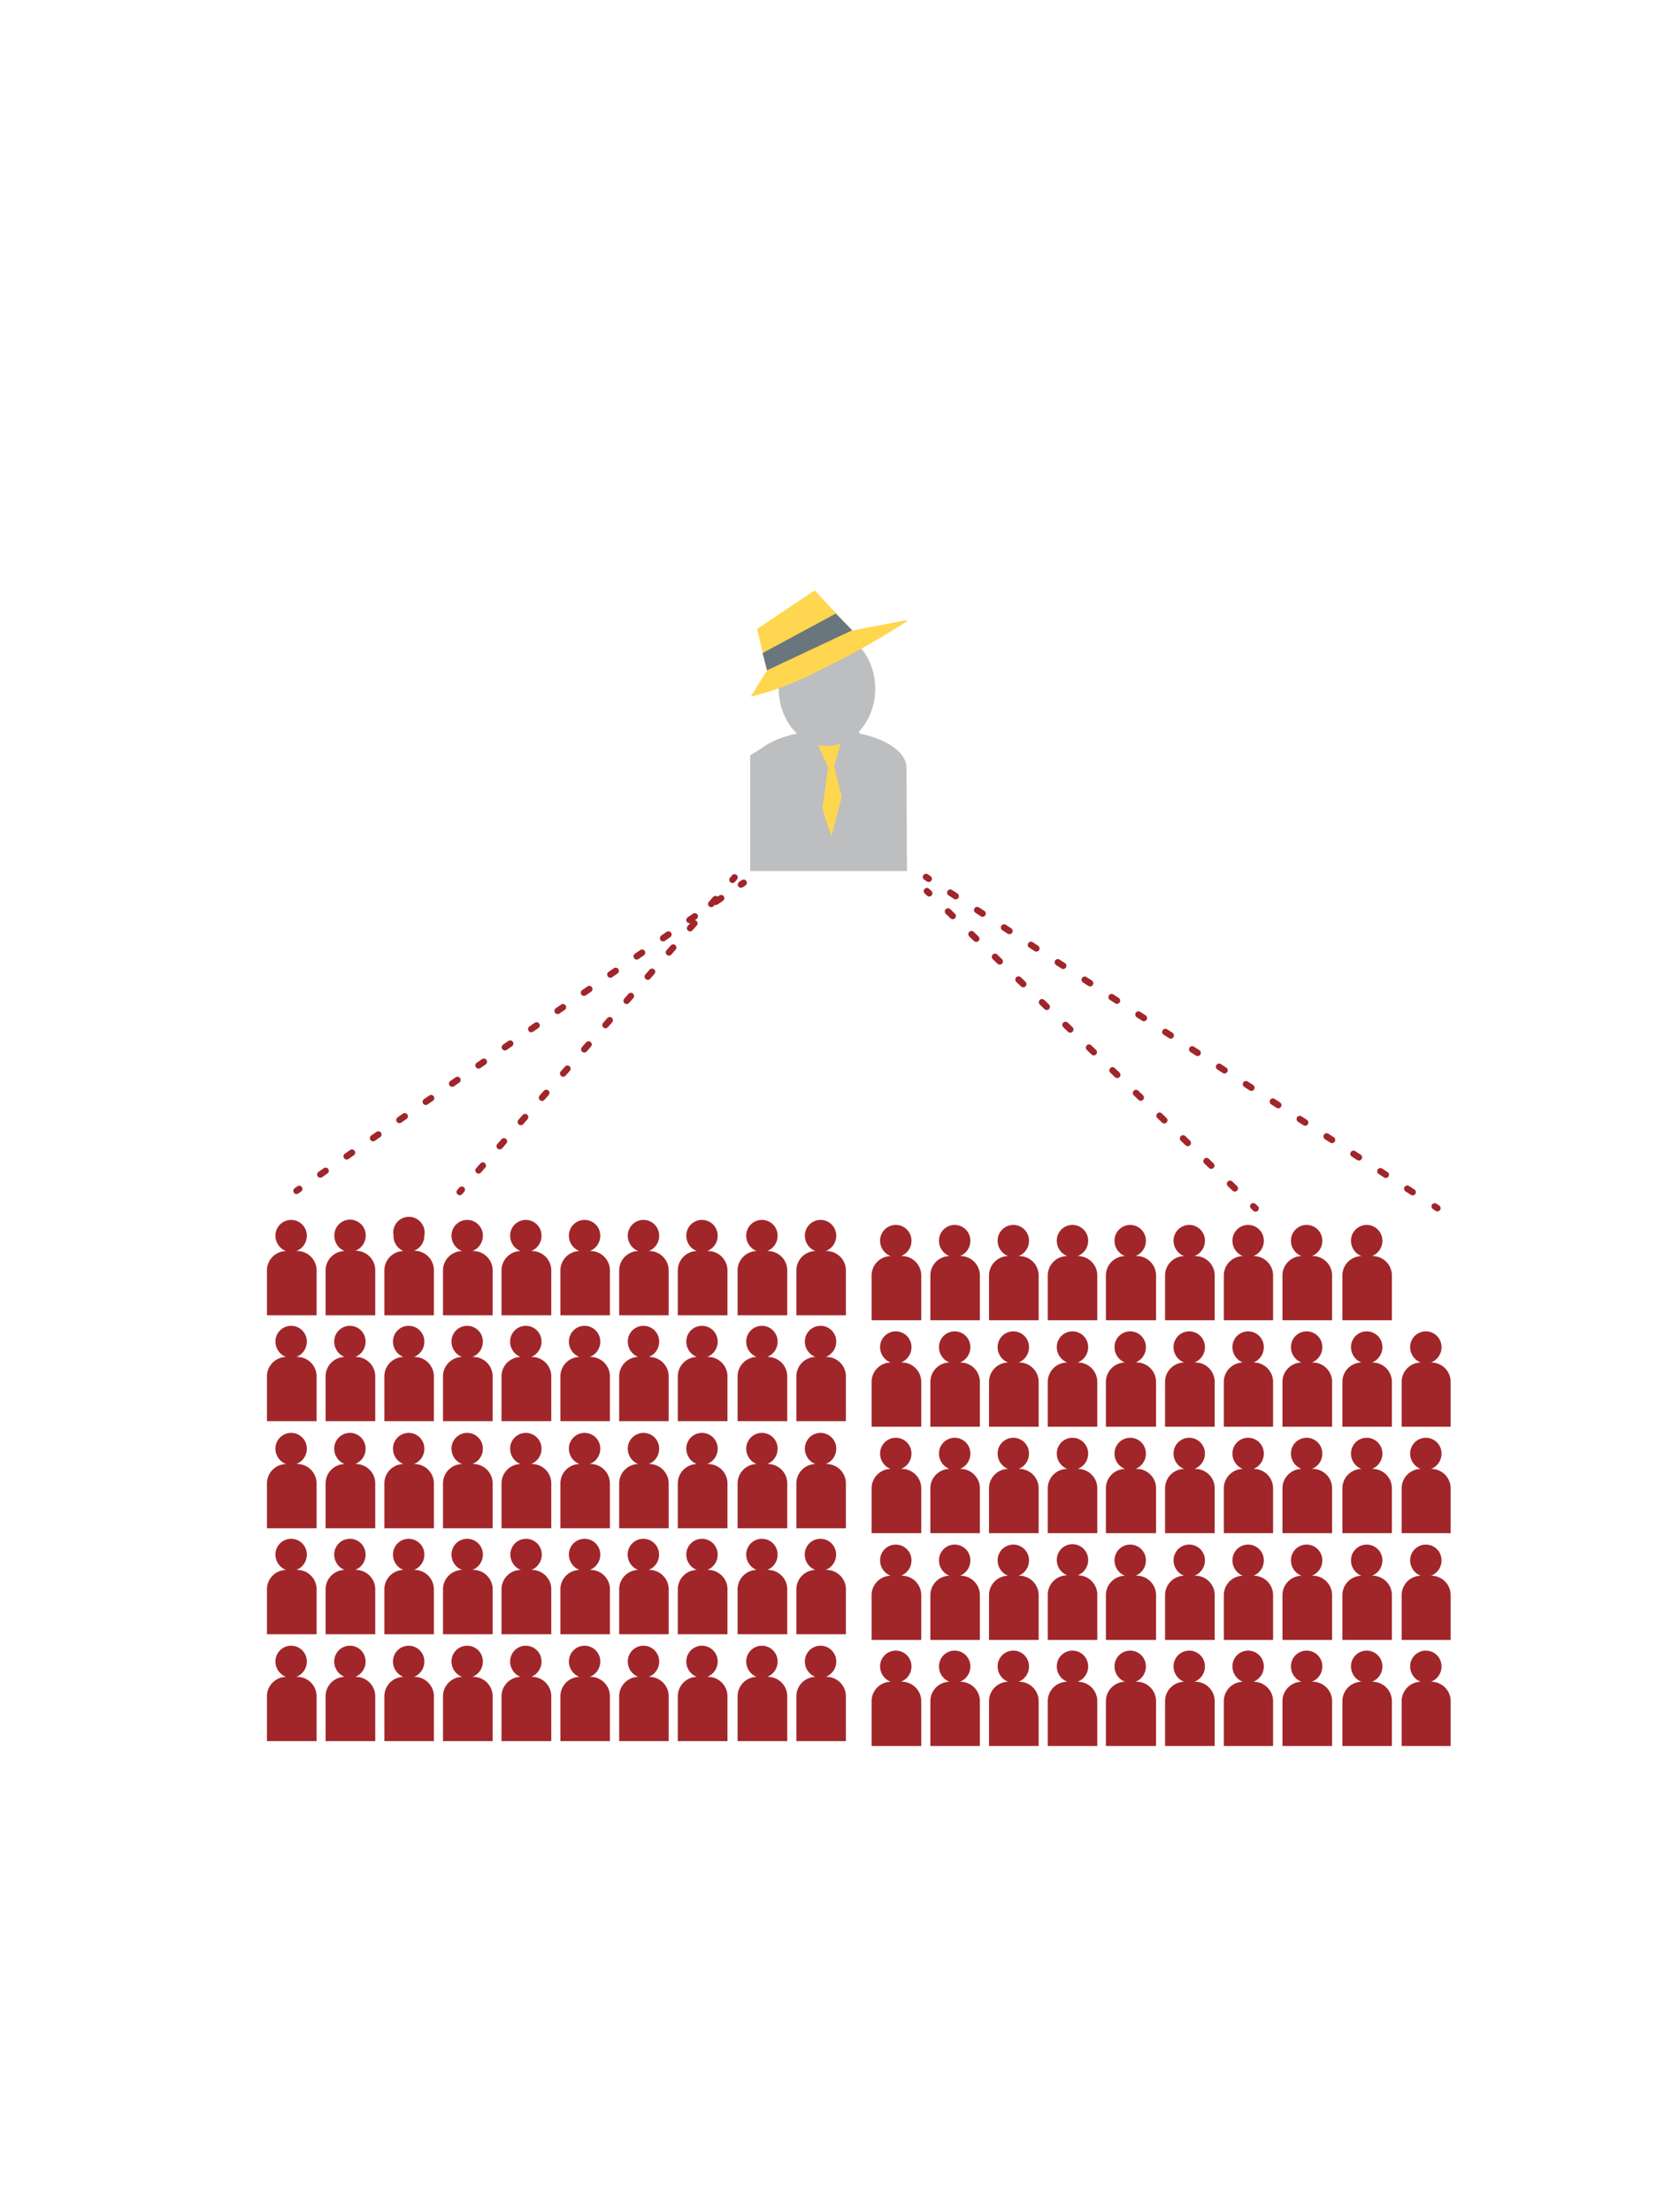 <svg id="Picture" xmlns="http://www.w3.org/2000/svg" xmlns:xlink="http://www.w3.org/1999/xlink" viewBox="0 0 129.4 171.88"><defs><style>.cls-1,.cls-10,.cls-11,.cls-2,.cls-3,.cls-4{fill:none;}.cls-10,.cls-11,.cls-2,.cls-3,.cls-4{stroke:#a0262a;stroke-linecap:round;stroke-width:0.5px;}.cls-3{stroke-dasharray:0.51 2.03;}.cls-4{stroke-dasharray:0.5 2;}.cls-5{clip-path:url(#clip-path);}.cls-6{fill:#bcbec0;}.cls-7{fill:#ffd64f;}.cls-8{fill:#69767e;}.cls-9{fill:#a0262a;}.cls-10{stroke-dasharray:0.5 1.99;}.cls-11{stroke-dasharray:0.5 1.99;}</style><clipPath id="clip-path"><rect class="cls-1" x="58.34" y="44.59" width="12.19" height="23.1"/></clipPath></defs><title>wealthGap</title><g id="AFP"><line class="cls-2" x1="72.08" y1="69.25" x2="72.26" y2="69.42"/><line class="cls-3" x1="73.72" y1="70.83" x2="96.73" y2="93.03"/><line class="cls-2" x1="97.46" y1="93.74" x2="97.64" y2="93.91"/><line class="cls-2" x1="57.12" y1="68.18" x2="56.96" y2="68.37"/><line class="cls-4" x1="55.64" y1="69.87" x2="36.57" y2="91.69"/><line class="cls-2" x1="35.91" y1="92.45" x2="35.75" y2="92.63"/></g><g class="cls-5"><path class="cls-6" d="M59,72c0.43,1.73-.34,4.44-1.89,6.58l4.16,2.33c1.93-2.83,3.73-5.29,3.65-9.4Z"/><path class="cls-6" d="M57.08,78.53l4.16,2.33s2.22,2.37,1,4.67l-6.85-4.24Z"/><path class="cls-6" d="M62.56,72.28c2.88,4.07,4.79,6.73,5.67,9l4.44-1.7a27.24,27.24,0,0,0-4.81-9Z"/><path class="cls-6" d="M68.29,81.2l4.44-1.72S76,79.28,77,81.69l-7.64,2.58Z"/><path class="cls-6" d="M70.49,59.66c0-1.6-2.72-2.9-6.08-2.9s-6.07,1.3-6.07,2.9V72.12H70.55Z"/><path class="cls-6" d="M62.32,57.25s2.36,8.16,2.36,7.79,2.17-8.16,2.17-8.16Z"/><path class="cls-7" d="M64.68,65c0-.15.36-1.51,0.78-3.07l-0.59-2.36,0.63-2.26H63.24L63.66,58l0.74,1.63-0.45,3.17A20.08,20.08,0,0,0,64.68,65Z"/><ellipse class="cls-6" cx="64.31" cy="53.52" rx="3.75" ry="4.45"/><path class="cls-6" d="M62.26,62.23a33.26,33.26,0,0,0-6.76,4.31L52.7,63.08S57.27,59,60,57.77Z"/><path class="cls-7" d="M58.38,54.14a23,23,0,0,0,5.26-2,63.57,63.57,0,0,0,7.11-4L66.27,49l-2.92-3.12-4.48,3,0.78,3.21Z"/><polygon class="cls-8" points="59.65 52.09 66.27 48.98 65 47.68 59.3 50.75 59.65 52.09"/></g><path class="cls-9" d="M24.62,131.86v3.44H20.76v-3.44a1.51,1.51,0,0,1,1.48-1.55h0a1.28,1.28,0,0,1-.82-1.2,1.22,1.22,0,1,1,2.44,0,1.27,1.27,0,0,1-.82,1.2h0A1.51,1.51,0,0,1,24.62,131.86Z"/><path class="cls-9" d="M29.18,131.86v3.44H25.32v-3.44a1.51,1.51,0,0,1,1.48-1.55h0a1.28,1.28,0,0,1-.81-1.2,1.22,1.22,0,1,1,2.44,0,1.27,1.27,0,0,1-.81,1.2h0A1.51,1.51,0,0,1,29.18,131.86Z"/><path class="cls-9" d="M33.74,131.86v3.44H29.89v-3.44a1.51,1.51,0,0,1,1.48-1.55h0a1.28,1.28,0,0,1-.81-1.2,1.22,1.22,0,1,1,2.44,0,1.27,1.27,0,0,1-.81,1.2h0A1.51,1.51,0,0,1,33.74,131.86Z"/><path class="cls-9" d="M38.31,131.86v3.44H34.45v-3.44a1.51,1.51,0,0,1,1.48-1.55h0a1.28,1.28,0,0,1-.82-1.2,1.22,1.22,0,1,1,2.44,0,1.27,1.27,0,0,1-.82,1.2h0A1.51,1.51,0,0,1,38.31,131.86Z"/><path class="cls-9" d="M42.87,131.86v3.44H39v-3.44a1.51,1.51,0,0,1,1.48-1.55h0a1.28,1.28,0,0,1-.81-1.2,1.22,1.22,0,1,1,2.44,0,1.27,1.27,0,0,1-.81,1.2h0A1.51,1.51,0,0,1,42.87,131.86Z"/><path class="cls-9" d="M47.43,131.86v3.44H43.58v-3.44a1.51,1.51,0,0,1,1.48-1.55h0a1.28,1.28,0,0,1-.82-1.2,1.22,1.22,0,1,1,2.44,0,1.27,1.27,0,0,1-.82,1.2h0A1.51,1.51,0,0,1,47.43,131.86Z"/><path class="cls-9" d="M52,131.86v3.44H48.15v-3.44a1.51,1.51,0,0,1,1.48-1.55h0a1.28,1.28,0,0,1-.81-1.2,1.22,1.22,0,1,1,2.44,0,1.27,1.27,0,0,1-.81,1.2h0A1.51,1.51,0,0,1,52,131.86Z"/><path class="cls-9" d="M56.57,131.86v3.44H52.71v-3.44a1.51,1.51,0,0,1,1.48-1.55h0a1.28,1.28,0,0,1-.82-1.2,1.22,1.22,0,1,1,2.44,0,1.27,1.27,0,0,1-.82,1.2h0A1.51,1.51,0,0,1,56.57,131.86Z"/><path class="cls-9" d="M61.22,131.86v3.44H57.36v-3.44a1.51,1.51,0,0,1,1.48-1.55h0a1.28,1.28,0,0,1-.81-1.2,1.22,1.22,0,1,1,2.44,0,1.27,1.27,0,0,1-.81,1.2h0A1.51,1.51,0,0,1,61.22,131.86Z"/><path class="cls-9" d="M65.78,131.86v3.44H61.93v-3.44a1.51,1.51,0,0,1,1.48-1.55h0a1.28,1.28,0,0,1-.82-1.2,1.22,1.22,0,1,1,2.44,0,1.27,1.27,0,0,1-.82,1.2h0A1.51,1.51,0,0,1,65.78,131.86Z"/><path class="cls-9" d="M24.62,123.59V127H20.76v-3.44A1.51,1.51,0,0,1,22.24,122h0a1.28,1.28,0,0,1-.82-1.2,1.22,1.22,0,1,1,2.44,0,1.27,1.27,0,0,1-.82,1.2h0A1.51,1.51,0,0,1,24.62,123.59Z"/><path class="cls-9" d="M29.18,123.59V127H25.32v-3.44A1.51,1.51,0,0,1,26.8,122h0a1.28,1.28,0,0,1-.81-1.2,1.22,1.22,0,1,1,2.44,0,1.27,1.27,0,0,1-.81,1.2h0A1.51,1.51,0,0,1,29.18,123.59Z"/><path class="cls-9" d="M33.74,123.59V127H29.89v-3.44A1.51,1.51,0,0,1,31.37,122h0a1.28,1.28,0,0,1-.81-1.2,1.22,1.22,0,1,1,2.44,0,1.27,1.27,0,0,1-.81,1.2h0A1.51,1.51,0,0,1,33.74,123.59Z"/><path class="cls-9" d="M38.31,123.59V127H34.45v-3.44A1.51,1.51,0,0,1,35.93,122h0a1.28,1.28,0,0,1-.82-1.2,1.22,1.22,0,1,1,2.44,0,1.27,1.27,0,0,1-.82,1.2h0A1.51,1.51,0,0,1,38.31,123.59Z"/><path class="cls-9" d="M42.87,123.59V127H39v-3.44A1.51,1.51,0,0,1,40.5,122h0a1.28,1.28,0,0,1-.81-1.2,1.22,1.22,0,1,1,2.44,0,1.27,1.27,0,0,1-.81,1.2h0A1.51,1.51,0,0,1,42.87,123.59Z"/><path class="cls-9" d="M47.43,123.59V127H43.58v-3.44A1.51,1.51,0,0,1,45.06,122h0a1.28,1.28,0,0,1-.82-1.2,1.22,1.22,0,1,1,2.44,0,1.27,1.27,0,0,1-.82,1.2h0A1.51,1.51,0,0,1,47.43,123.59Z"/><path class="cls-9" d="M52,123.59V127H48.15v-3.44A1.51,1.51,0,0,1,49.62,122h0a1.28,1.28,0,0,1-.81-1.2,1.22,1.22,0,1,1,2.44,0,1.27,1.27,0,0,1-.81,1.2h0A1.51,1.51,0,0,1,52,123.59Z"/><path class="cls-9" d="M56.57,123.59V127H52.71v-3.44A1.51,1.51,0,0,1,54.19,122h0a1.28,1.28,0,0,1-.82-1.2,1.22,1.22,0,1,1,2.44,0A1.27,1.27,0,0,1,55,122h0A1.51,1.51,0,0,1,56.57,123.59Z"/><path class="cls-9" d="M61.22,123.59V127H57.36v-3.44A1.51,1.51,0,0,1,58.84,122h0a1.28,1.28,0,0,1-.81-1.2,1.22,1.22,0,1,1,2.44,0,1.27,1.27,0,0,1-.81,1.2h0A1.51,1.51,0,0,1,61.22,123.59Z"/><path class="cls-9" d="M65.78,123.59V127H61.93v-3.44A1.51,1.51,0,0,1,63.4,122h0a1.28,1.28,0,0,1-.82-1.2,1.22,1.22,0,1,1,2.44,0,1.27,1.27,0,0,1-.82,1.2h0A1.51,1.51,0,0,1,65.78,123.59Z"/><path class="cls-9" d="M24.62,115.32v3.44H20.76v-3.44a1.51,1.51,0,0,1,1.48-1.55h0a1.28,1.28,0,0,1-.82-1.2,1.22,1.22,0,1,1,2.44,0,1.27,1.27,0,0,1-.82,1.2h0A1.51,1.51,0,0,1,24.62,115.32Z"/><path class="cls-9" d="M29.18,115.32v3.44H25.32v-3.44a1.51,1.51,0,0,1,1.48-1.55h0a1.28,1.28,0,0,1-.81-1.2,1.22,1.22,0,1,1,2.44,0,1.27,1.27,0,0,1-.81,1.2h0A1.51,1.51,0,0,1,29.18,115.32Z"/><path class="cls-9" d="M33.74,115.32v3.44H29.89v-3.44a1.51,1.51,0,0,1,1.48-1.55h0a1.28,1.28,0,0,1-.81-1.2,1.22,1.22,0,1,1,2.44,0,1.27,1.27,0,0,1-.81,1.2h0A1.51,1.51,0,0,1,33.74,115.32Z"/><path class="cls-9" d="M38.31,115.32v3.44H34.45v-3.44a1.51,1.51,0,0,1,1.48-1.55h0a1.28,1.28,0,0,1-.82-1.2,1.22,1.22,0,1,1,2.44,0,1.27,1.27,0,0,1-.82,1.2h0A1.51,1.51,0,0,1,38.31,115.32Z"/><path class="cls-9" d="M42.87,115.32v3.44H39v-3.44a1.51,1.51,0,0,1,1.48-1.55h0a1.28,1.28,0,0,1-.81-1.2,1.22,1.22,0,1,1,2.44,0,1.27,1.27,0,0,1-.81,1.2h0A1.51,1.51,0,0,1,42.87,115.32Z"/><path class="cls-9" d="M47.43,115.32v3.44H43.58v-3.44a1.51,1.51,0,0,1,1.48-1.55h0a1.28,1.28,0,0,1-.82-1.2,1.22,1.22,0,1,1,2.44,0,1.27,1.27,0,0,1-.82,1.2h0A1.51,1.51,0,0,1,47.43,115.32Z"/><path class="cls-9" d="M52,115.32v3.44H48.15v-3.44a1.51,1.51,0,0,1,1.48-1.55h0a1.28,1.28,0,0,1-.81-1.2,1.22,1.22,0,1,1,2.44,0,1.27,1.27,0,0,1-.81,1.2h0A1.51,1.51,0,0,1,52,115.32Z"/><path class="cls-9" d="M56.57,115.32v3.44H52.71v-3.44a1.51,1.51,0,0,1,1.48-1.55h0a1.28,1.28,0,0,1-.82-1.2,1.22,1.22,0,1,1,2.44,0,1.27,1.27,0,0,1-.82,1.2h0A1.51,1.51,0,0,1,56.57,115.32Z"/><path class="cls-9" d="M61.22,115.32v3.44H57.36v-3.44a1.51,1.51,0,0,1,1.48-1.55h0a1.28,1.28,0,0,1-.81-1.2,1.22,1.22,0,1,1,2.44,0,1.27,1.27,0,0,1-.81,1.2h0A1.51,1.51,0,0,1,61.22,115.32Z"/><path class="cls-9" d="M65.78,115.32v3.44H61.93v-3.44a1.51,1.51,0,0,1,1.48-1.55h0a1.28,1.28,0,0,1-.82-1.2,1.22,1.22,0,1,1,2.44,0,1.27,1.27,0,0,1-.82,1.2h0A1.51,1.51,0,0,1,65.78,115.32Z"/><path class="cls-9" d="M24.62,107v3.44H20.76V107a1.51,1.51,0,0,1,1.48-1.55h0a1.28,1.28,0,0,1-.82-1.2,1.22,1.22,0,1,1,2.44,0,1.27,1.27,0,0,1-.82,1.2h0A1.51,1.51,0,0,1,24.62,107Z"/><path class="cls-9" d="M29.18,107v3.44H25.32V107a1.51,1.51,0,0,1,1.48-1.55h0a1.28,1.28,0,0,1-.81-1.2,1.22,1.22,0,1,1,2.44,0,1.27,1.27,0,0,1-.81,1.2h0A1.51,1.51,0,0,1,29.18,107Z"/><path class="cls-9" d="M33.74,107v3.44H29.89V107a1.51,1.51,0,0,1,1.48-1.55h0a1.28,1.28,0,0,1-.81-1.2,1.22,1.22,0,1,1,2.44,0,1.27,1.27,0,0,1-.81,1.2h0A1.51,1.51,0,0,1,33.74,107Z"/><path class="cls-9" d="M38.31,107v3.44H34.45V107a1.51,1.51,0,0,1,1.48-1.55h0a1.28,1.28,0,0,1-.82-1.2,1.22,1.22,0,1,1,2.44,0,1.27,1.27,0,0,1-.82,1.2h0A1.51,1.51,0,0,1,38.31,107Z"/><path class="cls-9" d="M42.87,107v3.44H39V107a1.51,1.51,0,0,1,1.48-1.55h0a1.28,1.28,0,0,1-.81-1.2,1.22,1.22,0,1,1,2.44,0,1.27,1.27,0,0,1-.81,1.2h0A1.51,1.51,0,0,1,42.87,107Z"/><path class="cls-9" d="M47.43,107v3.44H43.58V107a1.51,1.51,0,0,1,1.48-1.55h0a1.28,1.28,0,0,1-.82-1.2,1.22,1.22,0,1,1,2.44,0,1.27,1.27,0,0,1-.82,1.2h0A1.51,1.51,0,0,1,47.43,107Z"/><path class="cls-9" d="M52,107v3.44H48.15V107a1.51,1.51,0,0,1,1.48-1.55h0a1.28,1.28,0,0,1-.81-1.2,1.22,1.22,0,1,1,2.44,0,1.27,1.27,0,0,1-.81,1.2h0A1.51,1.51,0,0,1,52,107Z"/><path class="cls-9" d="M56.57,107v3.44H52.71V107a1.51,1.51,0,0,1,1.48-1.55h0a1.28,1.28,0,0,1-.82-1.2,1.22,1.22,0,1,1,2.44,0,1.27,1.27,0,0,1-.82,1.2h0A1.51,1.51,0,0,1,56.57,107Z"/><path class="cls-9" d="M61.22,107v3.44H57.36V107a1.51,1.51,0,0,1,1.48-1.55h0a1.28,1.28,0,0,1-.81-1.2,1.22,1.22,0,1,1,2.44,0,1.27,1.27,0,0,1-.81,1.2h0A1.51,1.51,0,0,1,61.22,107Z"/><path class="cls-9" d="M65.78,107v3.44H61.93V107a1.51,1.51,0,0,1,1.48-1.55h0a1.28,1.28,0,0,1-.82-1.2,1.22,1.22,0,1,1,2.44,0,1.27,1.27,0,0,1-.82,1.2h0A1.51,1.51,0,0,1,65.78,107Z"/><path class="cls-9" d="M24.62,98.77v3.44H20.76V98.77a1.51,1.51,0,0,1,1.48-1.55h0a1.28,1.28,0,0,1-.82-1.2,1.22,1.22,0,1,1,2.44,0,1.27,1.27,0,0,1-.82,1.2h0A1.51,1.51,0,0,1,24.62,98.77Z"/><path class="cls-9" d="M29.18,98.77v3.44H25.32V98.77a1.51,1.51,0,0,1,1.48-1.55h0A1.28,1.28,0,0,1,26,96a1.22,1.22,0,1,1,2.44,0,1.27,1.27,0,0,1-.81,1.2h0A1.51,1.51,0,0,1,29.18,98.77Z"/><path class="cls-9" d="M33.74,98.77v3.44H29.89V98.77a1.51,1.51,0,0,1,1.48-1.55h0A1.28,1.28,0,0,1,30.6,96,1.22,1.22,0,1,1,33,96a1.27,1.27,0,0,1-.81,1.2h0A1.51,1.51,0,0,1,33.74,98.77Z"/><path class="cls-9" d="M38.31,98.77v3.44H34.45V98.77a1.51,1.51,0,0,1,1.48-1.55h0a1.28,1.28,0,0,1-.82-1.2,1.22,1.22,0,1,1,2.44,0,1.27,1.27,0,0,1-.82,1.2h0A1.51,1.51,0,0,1,38.31,98.77Z"/><path class="cls-9" d="M42.87,98.77v3.44H39V98.77a1.51,1.51,0,0,1,1.48-1.55h0a1.28,1.28,0,0,1-.81-1.2,1.22,1.22,0,1,1,2.44,0,1.27,1.27,0,0,1-.81,1.2h0A1.51,1.51,0,0,1,42.87,98.77Z"/><path class="cls-9" d="M47.43,98.77v3.44H43.58V98.77a1.51,1.51,0,0,1,1.48-1.55h0a1.28,1.28,0,0,1-.82-1.2,1.22,1.22,0,1,1,2.44,0,1.27,1.27,0,0,1-.82,1.2h0A1.51,1.51,0,0,1,47.43,98.77Z"/><path class="cls-9" d="M52,98.77v3.44H48.15V98.77a1.51,1.51,0,0,1,1.48-1.55h0a1.28,1.28,0,0,1-.81-1.2,1.22,1.22,0,1,1,2.44,0,1.27,1.27,0,0,1-.81,1.2h0A1.51,1.51,0,0,1,52,98.77Z"/><path class="cls-9" d="M56.57,98.77v3.44H52.71V98.77a1.51,1.51,0,0,1,1.48-1.55h0a1.28,1.28,0,0,1-.82-1.2,1.22,1.22,0,1,1,2.44,0,1.27,1.27,0,0,1-.82,1.2h0A1.51,1.51,0,0,1,56.57,98.77Z"/><path class="cls-9" d="M61.22,98.77v3.44H57.36V98.77a1.51,1.51,0,0,1,1.48-1.55h0a1.28,1.28,0,0,1-.81-1.2,1.22,1.22,0,1,1,2.44,0,1.27,1.27,0,0,1-.81,1.2h0A1.51,1.51,0,0,1,61.22,98.77Z"/><path class="cls-9" d="M65.78,98.77v3.44H61.93V98.77a1.51,1.51,0,0,1,1.48-1.55h0a1.28,1.28,0,0,1-.82-1.2,1.22,1.22,0,1,1,2.44,0,1.27,1.27,0,0,1-.82,1.2h0A1.51,1.51,0,0,1,65.78,98.77Z"/><path class="cls-9" d="M71.64,132.24v3.44H67.78v-3.44a1.51,1.51,0,0,1,1.48-1.55h0a1.28,1.28,0,0,1-.82-1.2,1.22,1.22,0,1,1,2.44,0,1.27,1.27,0,0,1-.82,1.2h0A1.51,1.51,0,0,1,71.64,132.24Z"/><path class="cls-9" d="M76.2,132.24v3.44H72.35v-3.44a1.51,1.51,0,0,1,1.48-1.55h0a1.28,1.28,0,0,1-.81-1.2,1.22,1.22,0,1,1,2.44,0,1.27,1.27,0,0,1-.81,1.2h0A1.51,1.51,0,0,1,76.2,132.24Z"/><path class="cls-9" d="M80.77,132.24v3.44H76.91v-3.44a1.51,1.51,0,0,1,1.48-1.55h0a1.28,1.28,0,0,1-.81-1.2,1.22,1.22,0,1,1,2.44,0,1.27,1.27,0,0,1-.81,1.2h0A1.51,1.51,0,0,1,80.77,132.24Z"/><path class="cls-9" d="M85.33,132.24v3.44H81.48v-3.44A1.51,1.51,0,0,1,83,130.69h0a1.28,1.28,0,0,1-.82-1.2,1.22,1.22,0,1,1,2.44,0,1.27,1.27,0,0,1-.82,1.2h0A1.51,1.51,0,0,1,85.33,132.24Z"/><path class="cls-9" d="M89.9,132.24v3.44H86v-3.44a1.51,1.51,0,0,1,1.48-1.55h0a1.28,1.28,0,0,1-.81-1.2,1.22,1.22,0,1,1,2.44,0,1.27,1.27,0,0,1-.81,1.2h0A1.51,1.51,0,0,1,89.9,132.24Z"/><path class="cls-9" d="M94.46,132.24v3.44H90.6v-3.44a1.51,1.51,0,0,1,1.48-1.55h0a1.28,1.28,0,0,1-.82-1.2,1.22,1.22,0,1,1,2.44,0,1.27,1.27,0,0,1-.82,1.2h0A1.51,1.51,0,0,1,94.46,132.24Z"/><path class="cls-9" d="M99,132.24v3.44H95.17v-3.44a1.51,1.51,0,0,1,1.48-1.55h0a1.28,1.28,0,0,1-.81-1.2,1.22,1.22,0,1,1,2.44,0,1.27,1.27,0,0,1-.81,1.2h0A1.51,1.51,0,0,1,99,132.24Z"/><path class="cls-9" d="M103.59,132.24v3.44H99.73v-3.44a1.51,1.51,0,0,1,1.48-1.55h0a1.28,1.28,0,0,1-.82-1.2,1.22,1.22,0,1,1,2.44,0,1.27,1.27,0,0,1-.82,1.2h0A1.51,1.51,0,0,1,103.59,132.24Z"/><path class="cls-9" d="M108.24,132.24v3.44h-3.85v-3.44a1.51,1.51,0,0,1,1.48-1.55h0a1.28,1.28,0,0,1-.81-1.2,1.22,1.22,0,1,1,2.44,0,1.27,1.27,0,0,1-.81,1.2h0A1.51,1.51,0,0,1,108.24,132.24Z"/><path class="cls-9" d="M112.81,132.24v3.44H109v-3.44a1.51,1.51,0,0,1,1.48-1.55h0a1.28,1.28,0,0,1-.82-1.2,1.22,1.22,0,1,1,2.44,0,1.27,1.27,0,0,1-.82,1.2h0A1.51,1.51,0,0,1,112.81,132.24Z"/><path class="cls-9" d="M71.64,124v3.44H67.78V124a1.51,1.51,0,0,1,1.48-1.55h0a1.28,1.28,0,0,1-.82-1.2,1.22,1.22,0,1,1,2.44,0,1.27,1.27,0,0,1-.82,1.2h0A1.51,1.51,0,0,1,71.64,124Z"/><path class="cls-9" d="M76.2,124v3.44H72.35V124a1.51,1.51,0,0,1,1.48-1.55h0a1.28,1.28,0,0,1-.81-1.2,1.22,1.22,0,1,1,2.44,0,1.27,1.27,0,0,1-.81,1.2h0A1.51,1.51,0,0,1,76.2,124Z"/><path class="cls-9" d="M80.77,124v3.44H76.91V124a1.51,1.51,0,0,1,1.48-1.55h0a1.28,1.28,0,0,1-.81-1.2,1.22,1.22,0,1,1,2.44,0,1.27,1.27,0,0,1-.81,1.2h0A1.51,1.51,0,0,1,80.77,124Z"/><path class="cls-9" d="M85.33,124v3.44H81.48V124A1.51,1.51,0,0,1,83,122.42h0a1.28,1.28,0,0,1-.82-1.2,1.22,1.22,0,1,1,2.44,0,1.27,1.27,0,0,1-.82,1.2h0A1.51,1.51,0,0,1,85.33,124Z"/><path class="cls-9" d="M89.9,124v3.44H86V124a1.51,1.51,0,0,1,1.48-1.55h0a1.28,1.28,0,0,1-.81-1.2,1.22,1.22,0,1,1,2.44,0,1.27,1.27,0,0,1-.81,1.2h0A1.51,1.51,0,0,1,89.9,124Z"/><path class="cls-9" d="M94.46,124v3.44H90.6V124a1.51,1.51,0,0,1,1.48-1.55h0a1.28,1.28,0,0,1-.82-1.2,1.22,1.22,0,1,1,2.44,0,1.27,1.27,0,0,1-.82,1.2h0A1.51,1.51,0,0,1,94.46,124Z"/><path class="cls-9" d="M99,124v3.44H95.17V124a1.51,1.51,0,0,1,1.48-1.55h0a1.28,1.28,0,0,1-.81-1.2,1.22,1.22,0,1,1,2.44,0,1.27,1.27,0,0,1-.81,1.2h0A1.51,1.51,0,0,1,99,124Z"/><path class="cls-9" d="M103.59,124v3.44H99.73V124a1.51,1.51,0,0,1,1.48-1.55h0a1.28,1.28,0,0,1-.82-1.2,1.22,1.22,0,1,1,2.44,0,1.27,1.27,0,0,1-.82,1.2h0A1.51,1.51,0,0,1,103.59,124Z"/><path class="cls-9" d="M108.24,124v3.44h-3.85V124a1.51,1.51,0,0,1,1.48-1.55h0a1.28,1.28,0,0,1-.81-1.2,1.22,1.22,0,1,1,2.44,0,1.27,1.27,0,0,1-.81,1.2h0A1.51,1.51,0,0,1,108.24,124Z"/><path class="cls-9" d="M112.81,124v3.44H109V124a1.51,1.51,0,0,1,1.48-1.55h0a1.28,1.28,0,0,1-.82-1.2,1.22,1.22,0,1,1,2.44,0,1.27,1.27,0,0,1-.82,1.2h0A1.51,1.51,0,0,1,112.81,124Z"/><path class="cls-9" d="M71.64,115.7v3.44H67.78V115.7a1.51,1.51,0,0,1,1.48-1.55h0a1.28,1.28,0,0,1-.82-1.2,1.22,1.22,0,1,1,2.44,0,1.27,1.27,0,0,1-.82,1.2h0A1.51,1.51,0,0,1,71.64,115.7Z"/><path class="cls-9" d="M76.2,115.7v3.44H72.35V115.7a1.51,1.51,0,0,1,1.48-1.55h0a1.28,1.28,0,0,1-.81-1.2,1.22,1.22,0,1,1,2.44,0,1.27,1.27,0,0,1-.81,1.2h0A1.51,1.51,0,0,1,76.2,115.7Z"/><path class="cls-9" d="M80.77,115.7v3.44H76.91V115.7a1.51,1.51,0,0,1,1.48-1.55h0a1.28,1.28,0,0,1-.81-1.2,1.22,1.22,0,1,1,2.44,0,1.27,1.27,0,0,1-.81,1.2h0A1.51,1.51,0,0,1,80.77,115.7Z"/><path class="cls-9" d="M85.33,115.7v3.44H81.48V115.7A1.51,1.51,0,0,1,83,114.15h0a1.28,1.28,0,0,1-.82-1.2,1.22,1.22,0,1,1,2.44,0,1.27,1.27,0,0,1-.82,1.2h0A1.51,1.51,0,0,1,85.33,115.7Z"/><path class="cls-9" d="M89.9,115.7v3.44H86V115.7a1.51,1.51,0,0,1,1.48-1.55h0a1.28,1.28,0,0,1-.81-1.2,1.22,1.22,0,1,1,2.44,0,1.27,1.27,0,0,1-.81,1.2h0A1.51,1.51,0,0,1,89.9,115.7Z"/><path class="cls-9" d="M94.46,115.7v3.44H90.6V115.7a1.51,1.51,0,0,1,1.48-1.55h0a1.28,1.28,0,0,1-.82-1.2,1.22,1.22,0,1,1,2.44,0,1.27,1.27,0,0,1-.82,1.2h0A1.51,1.51,0,0,1,94.46,115.7Z"/><path class="cls-9" d="M99,115.7v3.44H95.17V115.7a1.51,1.51,0,0,1,1.48-1.55h0a1.28,1.28,0,0,1-.81-1.2,1.22,1.22,0,1,1,2.44,0,1.27,1.27,0,0,1-.81,1.2h0A1.51,1.51,0,0,1,99,115.7Z"/><path class="cls-9" d="M103.59,115.7v3.44H99.73V115.7a1.51,1.51,0,0,1,1.48-1.55h0a1.28,1.28,0,0,1-.82-1.2,1.22,1.22,0,1,1,2.44,0,1.27,1.27,0,0,1-.82,1.2h0A1.51,1.51,0,0,1,103.59,115.7Z"/><path class="cls-9" d="M108.24,115.7v3.44h-3.85V115.7a1.51,1.51,0,0,1,1.48-1.55h0a1.28,1.28,0,0,1-.81-1.2,1.22,1.22,0,1,1,2.44,0,1.27,1.27,0,0,1-.81,1.2h0A1.51,1.51,0,0,1,108.24,115.7Z"/><path class="cls-9" d="M112.81,115.7v3.44H109V115.7a1.51,1.51,0,0,1,1.48-1.55h0a1.28,1.28,0,0,1-.82-1.2,1.22,1.22,0,1,1,2.44,0,1.27,1.27,0,0,1-.82,1.2h0A1.51,1.51,0,0,1,112.81,115.7Z"/><path class="cls-9" d="M71.64,107.43v3.44H67.78v-3.44a1.51,1.51,0,0,1,1.48-1.55h0a1.28,1.28,0,0,1-.82-1.2,1.22,1.22,0,1,1,2.44,0,1.27,1.27,0,0,1-.82,1.2h0A1.51,1.51,0,0,1,71.64,107.43Z"/><path class="cls-9" d="M76.2,107.43v3.44H72.35v-3.44a1.51,1.51,0,0,1,1.48-1.55h0a1.28,1.28,0,0,1-.81-1.2,1.22,1.22,0,1,1,2.44,0,1.27,1.27,0,0,1-.81,1.2h0A1.51,1.51,0,0,1,76.2,107.43Z"/><path class="cls-9" d="M80.77,107.43v3.44H76.91v-3.44a1.51,1.51,0,0,1,1.48-1.55h0a1.28,1.28,0,0,1-.81-1.2,1.22,1.22,0,1,1,2.44,0,1.27,1.27,0,0,1-.81,1.2h0A1.51,1.51,0,0,1,80.77,107.43Z"/><path class="cls-9" d="M85.33,107.43v3.44H81.48v-3.44A1.51,1.51,0,0,1,83,105.88h0a1.28,1.28,0,0,1-.82-1.2,1.22,1.22,0,1,1,2.44,0,1.27,1.27,0,0,1-.82,1.2h0A1.51,1.51,0,0,1,85.33,107.43Z"/><path class="cls-9" d="M89.9,107.43v3.44H86v-3.44a1.51,1.51,0,0,1,1.48-1.55h0a1.28,1.28,0,0,1-.81-1.2,1.22,1.22,0,1,1,2.44,0,1.27,1.27,0,0,1-.81,1.2h0A1.51,1.51,0,0,1,89.9,107.43Z"/><path class="cls-9" d="M94.46,107.43v3.44H90.6v-3.44a1.51,1.51,0,0,1,1.48-1.55h0a1.28,1.28,0,0,1-.82-1.2,1.22,1.22,0,1,1,2.44,0,1.27,1.27,0,0,1-.82,1.2h0A1.51,1.51,0,0,1,94.46,107.43Z"/><path class="cls-9" d="M99,107.43v3.44H95.17v-3.44a1.51,1.51,0,0,1,1.48-1.55h0a1.28,1.28,0,0,1-.81-1.2,1.22,1.22,0,1,1,2.44,0,1.27,1.27,0,0,1-.81,1.2h0A1.51,1.51,0,0,1,99,107.43Z"/><path class="cls-9" d="M103.59,107.43v3.44H99.73v-3.44a1.51,1.51,0,0,1,1.48-1.55h0a1.28,1.28,0,0,1-.82-1.2,1.22,1.22,0,1,1,2.44,0,1.27,1.27,0,0,1-.82,1.2h0A1.51,1.51,0,0,1,103.59,107.43Z"/><path class="cls-9" d="M108.24,107.43v3.44h-3.85v-3.44a1.51,1.51,0,0,1,1.48-1.55h0a1.28,1.28,0,0,1-.81-1.2,1.22,1.22,0,1,1,2.44,0,1.27,1.27,0,0,1-.81,1.2h0A1.51,1.51,0,0,1,108.24,107.43Z"/><path class="cls-9" d="M112.81,107.43v3.44H109v-3.44a1.51,1.51,0,0,1,1.48-1.55h0a1.28,1.28,0,0,1-.82-1.2,1.22,1.22,0,1,1,2.44,0,1.27,1.27,0,0,1-.82,1.2h0A1.51,1.51,0,0,1,112.81,107.43Z"/><path class="cls-9" d="M71.64,99.16v3.44H67.78V99.16a1.51,1.51,0,0,1,1.48-1.55h0a1.28,1.28,0,0,1-.82-1.2,1.22,1.22,0,1,1,2.44,0,1.27,1.27,0,0,1-.82,1.2h0A1.51,1.51,0,0,1,71.64,99.16Z"/><path class="cls-9" d="M76.2,99.16v3.44H72.35V99.16a1.51,1.51,0,0,1,1.48-1.55h0a1.28,1.28,0,0,1-.81-1.2,1.22,1.22,0,1,1,2.44,0,1.27,1.27,0,0,1-.81,1.2h0A1.51,1.51,0,0,1,76.2,99.16Z"/><path class="cls-9" d="M80.77,99.16v3.44H76.91V99.16a1.51,1.51,0,0,1,1.48-1.55h0a1.28,1.28,0,0,1-.81-1.2,1.22,1.22,0,1,1,2.44,0,1.27,1.27,0,0,1-.81,1.2h0A1.51,1.51,0,0,1,80.77,99.16Z"/><path class="cls-9" d="M85.33,99.16v3.44H81.48V99.16A1.51,1.51,0,0,1,83,97.61h0a1.28,1.28,0,0,1-.82-1.2,1.22,1.22,0,1,1,2.44,0,1.27,1.27,0,0,1-.82,1.2h0A1.51,1.51,0,0,1,85.33,99.16Z"/><path class="cls-9" d="M89.9,99.16v3.44H86V99.16a1.51,1.51,0,0,1,1.48-1.55h0a1.28,1.28,0,0,1-.81-1.2,1.22,1.22,0,1,1,2.44,0,1.27,1.27,0,0,1-.81,1.2h0A1.51,1.51,0,0,1,89.9,99.16Z"/><path class="cls-9" d="M94.46,99.16v3.44H90.6V99.16a1.51,1.51,0,0,1,1.48-1.55h0a1.28,1.28,0,0,1-.82-1.2,1.22,1.22,0,1,1,2.44,0,1.27,1.27,0,0,1-.82,1.2h0A1.51,1.51,0,0,1,94.46,99.16Z"/><path class="cls-9" d="M99,99.16v3.44H95.17V99.16a1.51,1.51,0,0,1,1.48-1.55h0a1.28,1.28,0,0,1-.81-1.2,1.22,1.22,0,1,1,2.44,0,1.27,1.27,0,0,1-.81,1.2h0A1.51,1.51,0,0,1,99,99.16Z"/><path class="cls-9" d="M103.59,99.16v3.44H99.73V99.16a1.51,1.51,0,0,1,1.48-1.55h0a1.28,1.28,0,0,1-.82-1.2,1.22,1.22,0,1,1,2.44,0,1.27,1.27,0,0,1-.82,1.2h0A1.51,1.51,0,0,1,103.59,99.16Z"/><path class="cls-9" d="M108.24,99.16v3.44h-3.85V99.16a1.51,1.51,0,0,1,1.48-1.55h0a1.28,1.28,0,0,1-.81-1.2,1.22,1.22,0,1,1,2.44,0,1.27,1.27,0,0,1-.81,1.2h0A1.51,1.51,0,0,1,108.24,99.16Z"/><line class="cls-2" x1="23.06" y1="92.54" x2="23.27" y2="92.39"/><line class="cls-10" x1="24.91" y1="91.27" x2="56.8" y2="69.3"/><line class="cls-2" x1="57.62" y1="68.74" x2="57.83" y2="68.6"/><line class="cls-2" x1="72.01" y1="68.15" x2="72.22" y2="68.29"/><line class="cls-11" x1="73.9" y1="69.37" x2="110.73" y2="93.21"/><line class="cls-2" x1="111.57" y1="93.75" x2="111.78" y2="93.89"/></svg>